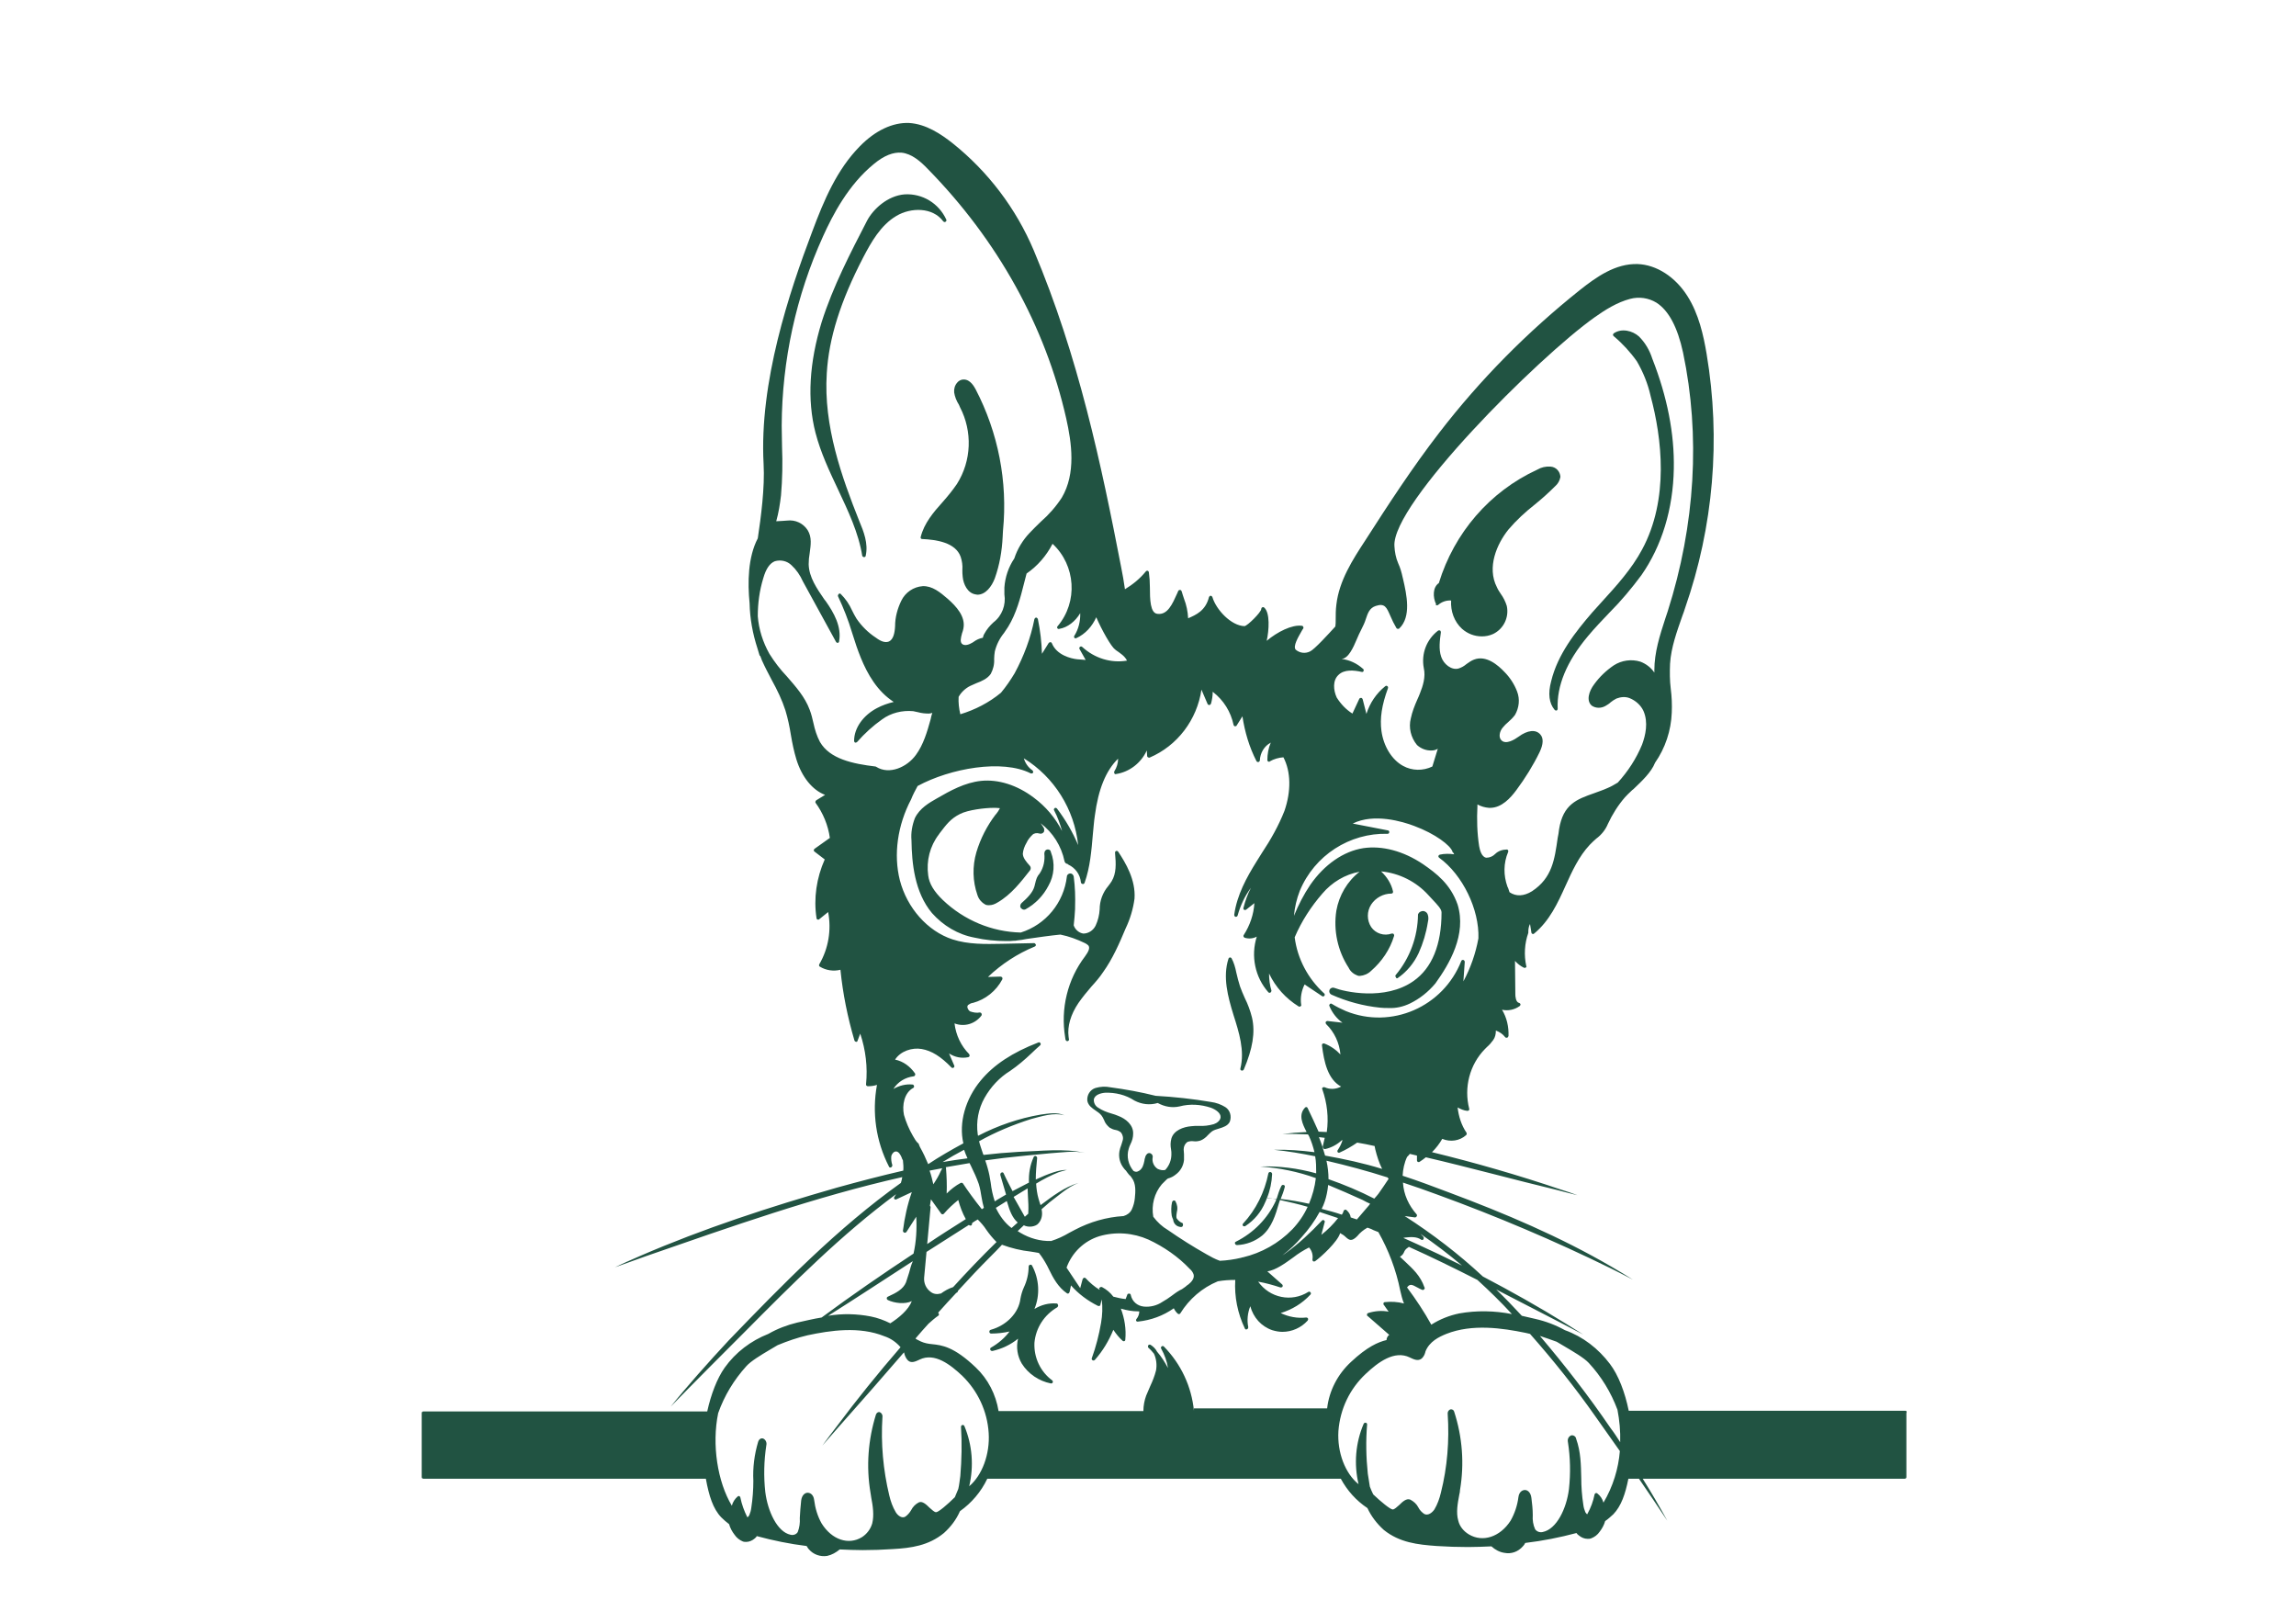 <?xml version="1.0" encoding="utf-8"?>
<!-- Generator: Adobe Illustrator 24.2.3, SVG Export Plug-In . SVG Version: 6.00 Build 0)  -->
<svg version="1.1" id="b44acf22-f84f-45bd-ab7f-ae47c68f3e90"
	 xmlns="http://www.w3.org/2000/svg" xmlns:xlink="http://www.w3.org/1999/xlink" x="0px" y="0px" viewBox="0 0 661.5 475.2"
	 style="enable-background:new 0 0 661.5 475.2; fill: #215342;" xml:space="preserve" height="205" width="290">
<path d="M301.2,248.7c-0.5,0.1-0.8,0.6-0.8,1.2c0.2,2-0.2,4-1.3,5.7l-0.2,0.3c-0.3,0.3-0.5,0.7-0.7,1.1c-0.2,0.6-0.4,1.1-0.5,1.7
	c-0.1,0.3-0.1,0.5-0.2,0.8c-0.5,1.8-2,3.3-3.8,4.9c-0.4,0.4-0.5,1.1-0.1,1.5c0.2,0.2,0.5,0.4,0.8,0.4c0.2,0,0.3,0,0.5-0.1
	c2.9-1.6,5.2-4,6.7-6.9c1.7-3,2-6.6,0.7-9.9C302.2,248.8,301.7,248.6,301.2,248.7z"/>
<path d="M449.8,207.8c0.1,0.1,0.2,0.2,0.4,0.2c0.1,0,0.1,0,0.2,0c0.2-0.1,0.3-0.3,0.3-0.5c-0.3-6.7,2.6-13.8,8.8-21.2
	c2-2.4,4.2-4.7,6.3-6.9c3.4-3.4,6.5-7.1,9.4-11c6-8.6,9.3-19.4,9.5-31.2c0.2-10.2-1.9-21-6.3-32.2c-0.8-2.5-2.1-4.7-3.9-6.5
	c-1.9-1.7-5.1-2.5-7.4-0.9c-0.2,0.2-0.3,0.5-0.1,0.7c0,0,0.1,0.1,0.1,0.1l0.1,0.1c2.5,2.1,4.8,4.6,6.7,7.3c1.8,3.1,3.2,6.5,4,10.1
	c3.3,12.3,5.5,30.2-2.5,45c-3,5.6-7.4,10.5-11.7,15.2c-0.9,1-1.9,2.1-2.8,3.1c-5.1,5.9-10.2,12.4-12.1,20.2
	C447.8,203.1,448.2,205.9,449.8,207.8z"/>
<path d="M357.8,312.8c-0.1,0.3,0.1,0.6,0.4,0.6c0.2,0.1,0.5-0.1,0.6-0.3c2.6-6.1,3.4-10.9,2.4-15.2c-0.5-2-1.2-3.9-2.1-5.7
	c-0.5-1.1-1-2.3-1.4-3.4c-0.4-1.3-0.8-2.7-1.1-4.1c-0.3-1.5-0.7-2.9-1.4-4.2c-0.2-0.2-0.5-0.3-0.7-0.1c-0.1,0.1-0.2,0.2-0.2,0.3
	c-1.7,5.3-0.2,11,1.5,16.5C357.4,302.2,359.1,307.6,357.8,312.8z"/>
<path d="M247.6,163.1L247.6,163.1c0.3,0,0.5-0.2,0.5-0.4c0.8-3.6-0.6-7.1-1.9-10.2c-5.1-12.8-10.5-27.8-9.5-43.2
	c0.6-10.3,4-21.1,10.7-34c2.3-4.4,5.1-9.4,9.7-12.1c4.2-2.5,10.6-2.6,13.7,1.6c0.2,0.2,0.5,0.3,0.7,0.1c0.2-0.1,0.3-0.4,0.2-0.6
	c-2.2-4.8-7-7.7-12.2-7.4c-5,0.4-9.2,4.3-11,7.7c-4.9,9.5-10,19.3-13.3,29.7c-3.6,11.8-4.3,22.7-1.8,32.4c1.5,5.8,4.1,11.3,6.6,16.6
	c2.9,6.2,6,12.6,7.1,19.5C247.2,162.9,247.4,163.1,247.6,163.1z"/>
<path d="M340.7,358L340.7,358c-0.7-0.3-1.2-0.8-1.6-1.4c-0.1-0.6,0-1.2,0.1-1.8c0.3-1.1,0.1-2.2-0.4-3.1c-0.1-0.3-0.5-0.3-0.7-0.2
	c-0.1,0.1-0.2,0.2-0.3,0.4c-0.3,1.3-0.3,2.7-0.1,4c0.1,0.4,0.2,0.7,0.4,1.1c0,0.2,0.1,0.3,0.1,0.5c0.3,1,1.1,1.6,2.1,1.7
	c0.1,0,0.1,0,0.2,0c0.3,0,0.5-0.3,0.5-0.6C341,358.2,340.9,358,340.7,358z"/>
<path d="M403.6,286.4L403.6,286.4c0.1,0,0.2,0,0.3-0.1c2.6-1.8,4.7-4.3,6.1-7.3c1.3-2.9,2.2-5.9,2.7-9.1c0.2-0.8,0.2-1.6-0.1-2.3
	c-0.2-0.5-0.7-0.8-1.2-0.9c-0.6,0-1.2,0.2-1.5,0.8c-0.1,0.1-0.1,0.2-0.1,0.3c-0.1,6.5-2.4,12.7-6.5,17.6c-0.2,0.2-0.2,0.6,0.1,0.7
	C403.3,286.3,403.5,286.4,403.6,286.4z"/>
<path d="M304,381.6L304,381.6c-2.3-0.2-4.5,0.4-6.5,1.6c1.7-4.1,1.4-8.8-0.7-12.7c-0.1-0.3-0.5-0.3-0.7-0.2
	c-0.2,0.1-0.3,0.3-0.3,0.5c0,2.1-0.5,4.2-1.4,6.1c-0.5,1.1-0.8,2.2-1,3.3c-0.5,4.1-4,7.8-8.7,9.1c-0.3,0.1-0.4,0.3-0.4,0.6
	c0,0.3,0.3,0.5,0.5,0.5c1.8,0,3.6-0.2,5.4-0.6c-1.4,1.9-3.3,3.5-5.4,4.7c-0.3,0.1-0.3,0.5-0.2,0.7c0.1,0.2,0.3,0.3,0.6,0.3
	c2.7-0.6,5.3-1.8,7.5-3.6c-0.6,2.5-0.2,5.1,1.1,7.3c1.9,3,5,5.1,8.5,5.8c0,0,0.1,0,0.1,0c0.3,0,0.5-0.2,0.5-0.5
	c0-0.2-0.1-0.3-0.2-0.4c-3.4-2.5-5.4-6.6-5.2-11c0.4-4.4,2.9-8.2,6.7-10.4c0.2-0.2,0.3-0.5,0.2-0.7
	C304.3,381.7,304.2,381.6,304,381.6z"/>
<path d="M275.7,119.2c3.7,7.1,3.4,15.7-0.9,22.5c-1.3,1.9-2.7,3.6-4.2,5.3c-2.7,3-5.4,6.2-6.4,10.2c-0.1,0.3,0.1,0.6,0.4,0.6
	c0,0,0.1,0,0.1,0c4.1,0.2,9.7,1,11.2,5.2c0.4,1.2,0.6,2.5,0.5,3.8c0,0.7,0,1.4,0.1,2.1c0.2,2.1,1.4,4.7,3.7,5.1
	c0.2,0,0.4,0.1,0.6,0.1c2.4,0,4.2-2.4,5.1-4.8c1.4-3.9,2.1-8,2.3-12.2c0-0.7,0.1-1.3,0.1-1.8c1.4-14.3-1.4-28.6-8-41.3
	c-0.4-0.7-1.5-2.9-3.5-2.9c0,0-0.1,0-0.1,0c-0.7,0-1.4,0.4-1.8,0.9c-0.7,0.8-1,1.8-0.9,2.9c0.2,1.3,0.7,2.5,1.4,3.6L275.7,119.2z"/>
<path d="M415.2,177.2c0.2,0,0.3,0,0.5-0.1c1-0.9,2.4-1.4,3.8-1.3c-0.2,3.1,0.9,6.2,3.2,8.3c1.6,1.4,3.6,2.2,5.8,2.2
	c1.1,0,2.2-0.2,3.3-0.7c3.1-1.5,4.7-4.9,4-8.2c-0.4-1.3-1-2.5-1.8-3.6c-0.4-0.6-0.8-1.2-1.1-1.9c-3-5.8,0-12.7,3.4-16.9
	c2.3-2.7,4.9-5.1,7.7-7.3c2.1-1.7,4.1-3.5,6-5.4c0.8-0.7,1.3-1.6,1.5-2.7c-0.1-1.6-1.3-2.9-2.9-3c-1.4-0.1-2.7,0.2-3.9,0.9
	c-13.9,6.4-24.3,18.5-28.8,33.2c-1.8,1.2-1.8,4.1-0.8,6.2C414.9,177.1,415.1,177.2,415.2,177.2z"/>
<path d="M552.5,413h-81c-1.1-5.4-3-10.4-5.5-13.7c-3.4-4.5-7.9-8-13.2-9.9c-2.7-1.5-5.6-2.6-8.7-3.3c-1.3-0.3-2.6-0.6-3.9-0.9
	c-2.4-2.6-4.9-5.2-7.5-7.7c6.2,3.2,12.4,6.4,18.6,9.6c2.2,1.1,5.1,2.7,6.9,3.6c-1.7-1.1-3.4-2.1-5.1-3.2
	c-7.9-4.9-16.1-9.5-24.3-13.8c-7.1-6.6-14.8-12.5-22.9-17.7l3,0.4c0.3,0,0.5-0.2,0.6-0.5c0-0.2,0-0.3-0.1-0.4
	c-2.3-2.6-3.8-5.8-4-9.3c3.4,1.1,6.7,2.3,10,3.5c17.3,6.3,34.3,13.5,50.8,21.6c2.2,1.1,4.4,2.2,6.5,3.3c-2.1-1.3-4.2-2.6-6.3-3.8
	c-15.1-8.8-31.2-15.6-47.5-21.7c-4.5-1.7-9-3.4-13.6-4.9c0.1-1.9,0.5-3.8,1.3-5.5c0.3-0.3,0.6-0.6,0.8-0.9c0.7,0.2,1.4,0.3,2.1,0.5
	l0,1.4c0,0.3,0.2,0.5,0.5,0.5c0.1,0,0.2,0,0.3-0.1c0.6-0.4,1.2-0.8,1.8-1.3c12.9,3,25.6,6.5,38.5,9.6c1.9,0.5,4.2,1.1,5.9,1.5
	c-1.7-0.6-3.3-1.2-5-1.7c-12.4-4.2-24.9-7.8-37.6-10.9c1.2-1.2,2.2-2.5,3-3.9c2.4,1,5.1,0.6,7-1.1c0.2-0.2,0.2-0.5,0.1-0.7
	c-1.5-2.2-2.3-4.8-2.6-7.4c0.9,0.5,1.8,0.9,2.8,1c0.3,0,0.6-0.1,0.6-0.4c0-0.1,0-0.2,0-0.2c-1.6-6.2,0.1-12.9,4.6-17.5
	c0.2-0.2,0.4-0.4,0.6-0.6c0.7-0.6,1.3-1.3,1.8-2c0.6-0.8,0.8-1.8,0.8-2.8c1.1,0.4,2,1,2.7,1.9c0.1,0.2,0.4,0.2,0.6,0.2
	c0.2-0.1,0.3-0.3,0.4-0.5c0.1-2.7-0.5-5.4-1.9-7.7c1.8,0.4,3.7,0,5.2-1.1c0.2-0.2,0.3-0.5,0.1-0.7c-0.1-0.1-0.2-0.2-0.3-0.2
	c-1-0.2-1.1-2-1.1-2.5l-0.1-9.8c0.7,0.8,1.6,1.5,2.6,2c0.3,0.1,0.6,0,0.7-0.2c0.1-0.1,0.1-0.2,0-0.3c-0.7-3.2-0.5-6.6,0.6-9.7
	c0-0.1,0-0.1,0-0.2c0-0.8,0.1-1.7,0.5-2.4l0.4,2.5c0,0.2,0.2,0.3,0.3,0.4c0.2,0.1,0.4,0,0.5-0.1c4.5-3.7,6.9-8.9,9.2-14
	c1.9-4.2,3.9-8.6,7.1-12c0.7-0.7,1.3-1.3,1.9-1.8c1.5-1.1,2.7-2.6,3.4-4.3c1.3-2.8,3-5.5,5-7.8c0.5-0.5,1.1-1.2,1.8-1.8
	c0.2-0.2,0.4-0.4,0.7-0.6l0.1-0.1c2.3-2.2,5.1-4.8,6.2-7.6c3-4.3,4.7-9.4,4.9-14.7c0.1-2.3,0-4.7-0.3-7c-0.3-2.4-0.3-4.9-0.2-7.3
	c0.3-4.8,2-9.4,3.6-14c0.3-0.8,0.6-1.6,0.8-2.3c8.3-23.8,10.5-49.4,6.3-74.4c-0.9-5.4-2.3-11.7-5.6-16.9c-3.6-5.7-9.1-9.2-14.6-9.4
	c-6.5-0.2-12.1,3.8-16.9,7.6c-15.3,12.2-29.2,26.2-41.2,41.8c-7.8,10.1-14.9,21-21.7,31.6c-3.6,5.5-7.6,11.7-8.4,18.7
	c-0.2,1.5-0.2,3-0.2,4.5c0,0.6,0,1.3-0.1,1.9c-2,2.2-6.1,6.7-7.4,7.3c-1.4,0.7-3,0.5-4.2-0.5c-0.9-1,0.8-3.8,1.7-5.4
	c0.2-0.3,0.3-0.6,0.5-0.8c0.1-0.2,0.1-0.3,0-0.5c-0.1-0.2-0.2-0.3-0.4-0.3c-2.9-0.4-7.2,1.8-10.3,4.4c0.7-3.1,1-8.2-0.7-9.7
	c-0.2-0.2-0.4-0.2-0.6-0.1c-0.2,0.1-0.3,0.3-0.3,0.5c0,0.9-4,4.9-4.9,5c-3.9-0.1-8.3-4.8-9.4-8.5c-0.1-0.3-0.4-0.4-0.6-0.4
	c-0.2,0.1-0.3,0.2-0.4,0.4c-1,4-3.8,5.2-6.1,6.2c-0.1-2-0.5-3.9-1.2-5.7c-0.3-0.8-0.5-1.6-0.7-2.2c-0.1-0.2-0.2-0.4-0.5-0.4
	c-0.2,0-0.4,0.1-0.5,0.3l-0.3,0.7c-1.4,3.1-2.8,6.4-5.8,6c-2.1-0.2-2.2-4.2-2.2-7.8c0-1.5-0.1-2.9-0.3-4.4c-0.1-0.3-0.3-0.5-0.6-0.4
	c-0.1,0-0.2,0.1-0.3,0.2c-1.7,2.1-3.8,3.8-6.1,5.2c-0.3-2.2-0.7-4.4-1.1-6.4c-5.8-30-12.5-61.8-25.6-92.8
	c-5.2-12.3-13.4-23.1-23.8-31.4c-3.3-2.6-7.7-5.6-12.7-5.9c-4.8-0.2-9.9,2.2-14.4,6.8c-6.7,6.8-10.5,15.7-14,25.1
	c-6.7,17.7-15.5,44-14.2,67.9c0.4,6.9-0.8,15.8-1.7,21.8c-2.9,5.5-3,13-2.4,19c0.1,4.5,0.9,8.9,2.3,13.2c0.2,0.7,0.4,1.3,0.6,2
	c0,0.1,0.1,0.2,0.2,0.2c0.2,0.4,0.3,0.8,0.5,1.3c0.9,2,1.9,3.9,2.9,5.8c1.6,2.9,3,5.8,4,8.9c0.7,2.3,1.2,4.7,1.6,7.2
	c0.4,2.4,0.9,4.8,1.6,7.1c1.6,5.2,4.7,9,8.4,10.4l-2.6,1.6c-0.2,0.2-0.3,0.5-0.2,0.7c0,0,0,0,0,0c2.2,3,3.7,6.6,4.2,10.3l-4.5,3.2
	c-0.2,0.2-0.3,0.5-0.1,0.7c0,0,0.1,0.1,0.1,0.1l3,2.3c-2.4,5.4-3.3,11.4-2.4,17.2c0,0.3,0.3,0.5,0.6,0.4c0.1,0,0.2,0,0.2-0.1
	l2.6-2.1c1,5.2,0.1,10.7-2.6,15.3c-0.1,0.2-0.1,0.6,0.2,0.7c0,0,0,0,0,0c1.8,1.1,4,1.4,6,0.9c0.7,7,2.1,13.9,4.1,20.7
	c0.1,0.3,0.4,0.4,0.6,0.4c0.2,0,0.3-0.2,0.3-0.3l0.8-2.1c1.6,4.8,2.2,9.8,1.7,14.8c0,0.1,0,0.3,0.1,0.4c0.1,0.1,0.3,0.2,0.4,0.2
	c0.9,0,1.8-0.1,2.7-0.4c-1.5,8.1-0.3,16.5,3.5,23.9c0.1,0.3,0.4,0.4,0.7,0.2c0.2-0.1,0.3-0.4,0.3-0.6c-0.3-0.9-0.4-1.8-0.3-2.7
	c0.2-0.7,0.8-1.4,1.5-1.3c0.7,0.1,1.2,1,1.5,1.7c0.1,0.3,0.2,0.6,0.4,0.9c0.1,1,0.2,2,0.1,3c-6.5,1.5-13,3.2-19.5,5
	c-19.5,5.6-38.9,11.9-57.6,20c-2.3,1-5.5,2.4-7.3,3.3c3.1-1.1,6.2-2.2,9.2-3.3c24.5-8.5,49.6-17.4,74.9-23.1
	c-0.1,0.6-0.2,1.1-0.4,1.7c-18.5,13.2-34.6,29.7-50.4,46.1c-5.6,6-12.7,14-17,19.4c7.1-7.3,14.3-14.5,21.5-21.7
	c14.3-14.4,28.5-28.7,44.5-40.5c-0.2,0.3-0.3,0.5-0.5,0.8c-0.2,0.2-0.1,0.6,0.1,0.7c0.2,0.1,0.3,0.1,0.5,0l4.5-2.1
	c-1.3,3.7-2.1,7.4-2.6,11.3c0,0.3,0.2,0.5,0.5,0.6c0.2,0,0.4-0.1,0.5-0.2l2.9-4.5c0.2,3.6,0,7.3-0.8,10.8
	c-9.1,6-18.1,12.2-26.9,18.7c-2.5,0.4-4.9,1-7.2,1.5c-2.9,0.7-5.8,1.8-8.4,3.3c-5.1,2-9.6,5.4-12.8,9.9c-2.2,3.1-4,7.8-5.1,12.8
	h-83.1c-0.3,0-0.5,0.2-0.5,0.5v18.7c0,0.3,0.2,0.5,0.5,0.5h82.7c0.9,5,2.1,8.8,4.5,11.3c0.7,0.7,1.5,1.4,2.3,2
	c0.3,1.1,0.9,2.2,1.6,3.1c0.6,0.9,1.5,1.6,2.5,2c0.3,0.1,0.6,0.1,0.9,0.1c0.9,0,1.8-0.4,2.5-1c0.2-0.2,0.5-0.4,0.6-0.7h0
	c4.8,1.3,9.7,2.3,14.6,2.9c0.2,0.3,0.4,0.7,0.7,1c1.3,1.5,3.3,2.2,5.3,1.9c1.4-0.3,2.6-1,3.7-1.9c2.2,0.1,4.5,0.2,6.7,0.2
	c2.9,0,5.9-0.1,8.8-0.3c5.4-0.3,10.5-1,15-4.7c2-1.8,3.6-3.9,4.7-6.4c3.4-2.4,6.2-5.7,8-9.5h103.5c1.9,3.5,4.5,6.4,7.8,8.6
	c1.1,2.4,2.8,4.6,4.8,6.4c4.6,3.7,9.9,4.3,15.5,4.7c3.1,0.2,6.1,0.3,9.1,0.3c2.3,0,4.6-0.1,6.9-0.2c1.1,1,2.4,1.7,3.8,1.9
	c2,0.4,4-0.3,5.4-1.9c0.3-0.3,0.5-0.6,0.7-1c5.1-0.6,10.1-1.6,15-2.9l0,0c0.2,0.3,0.4,0.5,0.7,0.7c0.7,0.6,1.6,1,2.6,1
	c0.3,0,0.6,0,0.9-0.1c1.1-0.4,2-1.1,2.6-2c0.7-0.9,1.3-2,1.6-3.1c0.9-0.6,1.6-1.3,2.4-2c2.3-2.4,3.5-5.9,4.4-10.4h3.1
	c2.8,4.1,5.6,8.2,8.3,12.3c-2.3-4.2-4.7-8.3-7.2-12.3h76.7c0.3,0,0.5-0.2,0.5-0.5v-18.7C553,413.2,552.8,413,552.5,413z M406,362.3
	c1.7-0.2,3.4-0.3,4.7,0.6c0.2,0.2,0.6,0.1,0.7-0.1c0.1-0.2,0.1-0.5,0-0.7c-0.3-0.3-0.6-0.6-0.9-0.9c4.2,2.9,8.3,6,12.2,9.3
	c-4.4-2.2-8.8-4.3-13.2-6.3c-1.3-0.6-2.7-1.2-4-1.8L406,362.3z M405.7,366.6c0.2-0.6,0.7-1.1,1.2-1.4c0.1,0,0.1-0.1,0.2-0.2
	c6.7,3,13.4,6.3,20.1,9.7c3.5,3.2,6.9,6.5,10.1,10c-5.1-1-10.3-1.1-15.4-0.2c-2.9,0.6-5.7,1.7-8.2,3.3c-2.1-3.8-4.5-7.4-7.1-10.9
	c0.8-1.1,1.4-0.9,3,0c0.4,0.2,0.9,0.5,1.4,0.7c0.3,0.1,0.6,0,0.7-0.3c0.1-0.1,0.1-0.3,0-0.4c-1.2-3.5-3.5-5.5-5.6-7.5
	c-0.5-0.5-1.1-1-1.6-1.5C405.1,367.6,405.5,367.1,405.7,366.6z M386.5,197.6c1.7-1.7,4.6-1.4,6.8-0.9c0.3,0.1,0.6-0.1,0.6-0.4
	c0-0.2,0-0.4-0.2-0.5c-1.8-1.6-3.9-2.6-6.3-2.9c2-0.1,3.4-3.2,4.5-5.8c0.4-0.9,0.8-1.9,1.3-2.8c0.5-1,1-2,1.3-3
	c0.6-1.8,1.1-3.3,2.9-3.9c2.7-0.9,3.2,0.4,4.3,2.9c0.5,1.2,1.1,2.4,1.8,3.6c0.1,0.1,0.2,0.2,0.4,0.2c0.2,0,0.3,0,0.4-0.1
	c3.6-3.4,2.2-9.9,1.1-14.6v0l-0.1-0.4c-0.3-1.4-0.7-2.8-1.3-4.1c-0.7-1.6-1-3.3-1.1-5c-0.9-12.4,42.1-55.3,58.6-67
	c3.1-2.2,6.6-4.4,10.4-5.4c2.6-0.7,5.4-0.3,7.7,1.1c3.6,2.3,6.2,7.2,7.8,14.6c5.1,24.2,3.6,50.4-4.5,75.8c-0.2,0.7-0.5,1.4-0.7,2.1
	c-1.6,4.9-3.2,9.9-3.2,15.1c0,0.2,0,0.5,0,0.7c-1-1.5-2.5-2.6-4.1-3.2c-2.6-0.8-5.5-0.4-7.8,1.1c-2.2,1.5-4.1,3.3-5.7,5.5
	c-1.6,2.1-2.4,4.9-0.7,6.3c1.2,0.8,2.8,0.8,4.1,0c0.5-0.3,1-0.6,1.4-1c0.5-0.4,1.1-0.8,1.7-1.1c1.3-0.5,2.7-0.6,3.9-0.1
	c1.7,0.7,3.2,2,4,3.7c1.5,3.4,0.6,7.2-0.4,9.9c-1.7,4.1-4.1,7.8-7.1,11.1c-1,0.6-2,1.2-3,1.6c-1.3,0.6-2.6,1-3.9,1.5
	c-5.1,1.8-9.1,3.2-10.3,10.6c-0.1,0.8-0.2,1.7-0.4,2.5c-0.9,6.3-1.6,11.7-7.5,15.6c-2.4,1.5-4.7,1.6-6.6,0.3
	c-0.1-0.4-0.3-0.8-0.4-1.2l-0.2-0.4c-1.2-3.3-1.2-6.9,0.2-10.2c0.1-0.3,0-0.6-0.3-0.7c0,0-0.1,0-0.1,0c-1.2,0-2.5,0.4-3.4,1.3
	c-0.7,0.7-1.6,1.1-2.6,1.1c-1.4-0.2-1.9-2.3-2.1-3.4c-0.6-3.9-0.7-7.8-0.5-11.7c0-0.2,0-0.3,0-0.5c1.1,0.6,2.2,0.9,3.4,1
	c0.1,0,0.2,0,0.3,0c3.4,0,6-2.9,7.7-5.2c2.6-3.5,4.9-7.2,6.8-11.1c1.1-2.3,1.2-4.1,0.2-5.2c-1.3-1.5-3.7-1.3-6.4,0.7
	c-1.1,0.8-3.7,2.4-5,1c-0.9-0.9-0.5-2.7,0.5-3.8c0.4-0.5,0.9-1,1.5-1.5c0.7-0.6,1.4-1.3,2-2.1c1.2-2.1,1.5-4.6,0.6-6.9
	c-0.8-2.1-2.1-4.1-3.7-5.7c-1.8-1.9-5.3-5-8.9-3.6c-0.8,0.3-1.5,0.8-2.2,1.3c-0.7,0.6-1.4,1-2.3,1.3c-2.1,0.6-4.4-1.3-5.1-3.4
	c-0.8-2.3-0.4-4.9-0.1-7.2c0-0.2-0.1-0.4-0.2-0.5c-0.2-0.1-0.4-0.1-0.6,0c-3.4,2.6-5,6.8-4.2,11c0.6,2.6-0.3,5.3-1.1,7.3
	c-0.2,0.6-0.5,1.2-0.8,1.9c-0.8,1.8-1.5,3.6-1.9,5.5c-0.7,2.7,0,5.6,1.8,7.8c1.2,1.1,2.8,1.7,4.4,1.6c0.6,0,1.2-0.2,1.7-0.5
	l-1.6,5.2c-2.7,1.3-5.9,1.3-8.6-0.2c-3.3-1.8-5.7-5.8-6.3-10.2c-0.5-3.7,0.1-7.6,1.9-12.5c0.1-0.3,0-0.6-0.3-0.7
	c-0.2-0.1-0.4,0-0.5,0.1c-2.6,2.1-4.5,4.9-5.5,8.1l-1.1-4.3c-0.1-0.2-0.2-0.4-0.5-0.4c-0.2,0-0.4,0.1-0.5,0.3l-2,4.3
	c-1.9-1.2-3.4-2.8-4.6-4.7C385,202,384.8,199.2,386.5,197.6z M310.9,179.5c0.1,2.3-0.5,4.7-1.7,6.6c-0.2,0.2-0.1,0.6,0.1,0.7
	c0.1,0.1,0.3,0.1,0.5,0c2.6-1.2,4.6-3.4,5.8-6.1c1.6,3.7,4.4,8.7,5.5,9.4l0.2,0.2c1.3,0.9,2.7,1.8,3.3,3.1c-4.7,0.8-9.5-0.7-13.1-4
	c-0.2-0.2-0.5-0.2-0.7,0c-0.2,0.2-0.2,0.4-0.1,0.6l1.8,3.2c-0.8-0.1-1.6-0.1-2.5-0.2c-1.8-0.2-6-1.2-7.4-4.7
	c-0.1-0.2-0.2-0.3-0.4-0.3c-0.2,0-0.4,0.1-0.5,0.2l-2,3.2c-0.1-3.4-0.5-6.8-1.2-10.2c-0.1-0.2-0.3-0.4-0.5-0.4
	c-0.2,0-0.4,0.2-0.5,0.4c-1.1,5.6-3.1,10.9-5.8,15.9c-1.2,2-2.5,3.9-4,5.7c-3.5,2.9-7.6,5-11.9,6.3c-0.4-1.7-0.6-3.4-0.5-5.1
	c0.8-1.4,2-2.5,3.4-3.2c0.6-0.3,1.2-0.5,1.8-0.8c1.6-0.6,3.2-1.3,4.2-2.7c0.7-1.3,1.1-2.8,1-4.4c0-0.7,0.1-1.5,0.2-2.2
	c0.5-2,1.4-3.8,2.7-5.4c0.4-0.6,0.8-1.2,1.2-1.8c2.4-3.9,3.6-8.5,4.7-12.9c0.2-0.9,0.5-1.8,0.7-2.7c3.2-2.2,5.8-5.2,7.6-8.7
	c6.8,6.3,7.5,17,1.5,24.1c-0.2,0.2-0.2,0.4-0.1,0.6c0.1,0.2,0.4,0.3,0.6,0.2C307.2,183.7,309.5,181.9,310.9,179.5z M251.2,224.5
	c-0.1,0-0.1-0.1-0.2-0.1c-6.7-0.8-13.4-2.2-16.3-7.2c-0.9-1.7-1.5-3.6-1.9-5.5c-0.3-1.3-0.6-2.6-1.1-3.9c-1.4-3.8-4.1-6.8-6.7-9.8
	c-1.9-2-3.6-4.2-5.1-6.6c-1.9-3.4-3.1-7.1-3.4-11c0-3.8,0.5-7.5,1.6-11.1c0.8-2.8,1.9-4.4,3.4-5c1.7-0.5,3.6-0.1,4.9,1.2
	c1.4,1.3,2.5,2.9,3.3,4.7l9.7,17.7c0.1,0.2,0.3,0.3,0.5,0.3c0.2,0,0.4-0.2,0.4-0.4c0.8-4.3-1.5-8.4-3.9-11.8l-0.4-0.5
	c-2.2-3.2-4.5-6.5-4.6-10.3c0-1.1,0.1-2.2,0.3-3.3c0.3-2.3,0.7-4.6-0.6-6.7c-1.3-2-3.6-3.1-6-2.8c-0.5,0-0.9,0.1-1.4,0.1
	c-0.6,0-1.2,0.1-1.8,0.1c0.7-2.5,1.1-5,1.4-7.6c0.4-4.7,0.5-9.5,0.3-14.2c0-2-0.1-4.1-0.1-6.2c0.1-19.1,4.2-38,12.1-55.4
	c2.8-6.2,7.4-15.1,14.9-21.2c3-2.5,5.7-3.5,8.1-3.3c3,0.3,5.6,2.6,7.7,4.8c20.4,20.8,34.4,46,40.5,73c1.6,7.1,2.9,16.1-1.3,23.2
	c-1.7,2.6-3.8,5-6.1,7c-1.1,1.1-2.3,2.2-3.3,3.3c-2,2.1-3.6,4.7-4.5,7.5c-1.7,2.5-2.7,5.5-2.9,8.5c0,0.7,0,1.4,0,2
	c0.5,3.1-0.7,6.3-3.2,8.2c-1.1,1-2,2.1-2.7,3.4c-0.2,0.3-0.3,0.7-0.4,1.1c-1,0.2-1.9,0.6-2.7,1.2l-0.3,0.2c-1,0.6-2.3,1.1-3.1,0.4
	c-0.6-0.6-0.4-1.6,0-3.1c0.2-0.5,0.3-0.9,0.4-1.4c0.7-3.5-2.1-6.5-4.6-8.7c-2.2-1.9-4.5-3.8-7.3-3.7c-2.7,0.2-5.1,1.8-6.3,4.3
	c-1.1,2.3-1.8,4.8-1.8,7.4c-0.1,2-0.5,3.9-1.8,4.5c-1,0.4-2.2,0.1-3.8-1.1c-2.3-1.5-4.2-3.4-5.7-5.6c-0.5-0.8-0.9-1.6-1.3-2.4
	c-0.8-1.8-1.9-3.4-3.3-4.8c-0.2-0.2-0.5-0.2-0.7,0.1c-0.1,0.2-0.2,0.4-0.1,0.6c1.6,3.4,3,6.9,4.1,10.6c0.4,1.3,0.9,2.7,1.3,4
	c1.5,4.3,3.7,9.7,7.7,13.7c1,1,2,1.8,3.2,2.6c-1.7,0.4-3.4,1-4.9,1.8c-4,2.1-6.7,5.8-6.7,9.6c0,0.2,0.1,0.4,0.3,0.5
	c0.1,0,0.1,0,0.2,0c0.1,0,0.3-0.1,0.4-0.2c2.2-2.5,4.6-4.7,7.3-6.6c2.6-1.9,5.9-2.7,9.1-2.4c0.5,0.1,0.9,0.2,1.4,0.3
	c1.1,0.3,2.1,0.4,3.2,0.4c0.3,0,0.7-0.1,1-0.2c-0.2,0.6-0.4,1.3-0.5,1.9c-1,3.6-2.1,7.4-4.3,10.4C260.2,224.6,255,226.9,251.2,224.5
	z M261.9,332.5c-1.1-1.9-2-4-2.6-6.1c-0.6-2.9,0.1-6.5,2.7-7.9l0,0c0.3-0.1,0.3-0.5,0.2-0.7c-0.1-0.2-0.2-0.3-0.4-0.3
	c-1.9-0.2-3.9,0.3-5.6,1.3c1.3-2.1,3.5-3.4,5.9-3.7c0.3,0,0.5-0.3,0.5-0.6c0-0.1,0-0.2-0.1-0.3c-1.4-2-3.4-3.5-5.8-4
	c1.6-2.5,5-3.6,7.8-3.1c2.9,0.5,5.6,2.2,8.7,5.4c0.2,0.2,0.5,0.2,0.7,0c0.2-0.2,0.2-0.4,0.1-0.6l-1.5-3.5c1.7,1.1,3.6,1.5,5.6,1.1
	c0.3-0.1,0.5-0.3,0.4-0.6c0-0.1-0.1-0.2-0.1-0.3c-2.4-2.4-3.9-5.6-4.3-9c2.8,1.1,6,0.2,7.9-2.3c0.1-0.2,0.1-0.4,0-0.6
	c-0.1-0.2-0.3-0.3-0.5-0.3c-0.9,0.2-1.9,0-2.8-0.3c-0.4-0.2-0.7-0.7-0.8-1.1c-0.1-0.3,0-0.6,0.2-0.8c0.4-0.3,0.8-0.5,1.3-0.6l0.1,0
	c3.7-1,6.8-3.5,8.6-6.9c0.1-0.3,0-0.6-0.2-0.7c-0.1,0-0.2-0.1-0.3-0.1l-3.7,0.1c4-3.8,8.6-6.8,13.7-8.9c0.2-0.1,0.4-0.3,0.3-0.6
	c-0.1-0.2-0.3-0.4-0.5-0.4l-9.5,0.2c-4.8,0.1-9.8,0.2-14.4-1.3c-7.3-2.4-13.3-9.2-15.4-17.3c-1.9-7.5-0.7-16.1,3.3-23.7
	c0.5-1.3,1.2-2.6,1.9-3.9c9.6-5.2,24.8-7.9,33.1-3.7c0.3,0.1,0.6,0,0.7-0.2c0.1-0.2,0-0.5-0.2-0.7c-1.2-0.8-2.1-2.1-2.5-3.5
	c8.9,5.5,14.8,14.9,15.9,25.4c-1.6-3.8-3.7-7.4-6.2-10.7c-0.2-0.2-0.5-0.3-0.7-0.1c-0.2,0.2-0.3,0.4-0.1,0.7c1,1.9,1.7,3.9,2.3,6
	c-2-3.9-4.8-7.2-8.3-9.8c-4.9-3.7-10.4-5.4-15.4-4.9c-4.8,0.5-9.1,2.9-12.9,5.1c-2.3,1.3-5.1,2.9-6.5,5.8c-0.8,2.1-1.2,4.3-1,6.5
	c0.1,6.7,0.9,15.2,6,21.3c3.3,3.7,7.6,6.3,12.5,7.2c3.1,0.7,6.2,1,9.3,1c0.8,0,1.5,0,2.2-0.1c0.1,0,0.1,0,0.2,0c0.1,0,0.1,0,0.2,0
	l0.6-0.1c0.9-0.1,1.8-0.2,2.6-0.4c3.5-0.5,6.9-1,10-1.3c2.5,0.5,4.9,1.4,7.2,2.5c0.4,0.2,0.7,0.4,1,0.7c0.5,0.7,0.1,1.7-1,3.2
	c-5.1,6.7-7.2,15.3-5.8,23.7c0,0.2,0.1,0.5,0.1,0.7c0.1,0.2,0.3,0.4,0.5,0.4c0,0,0.1,0,0.1,0c0.3-0.1,0.5-0.3,0.4-0.6
	c0-0.2-0.1-0.4-0.1-0.7c-0.4-3,0.6-6.5,2.9-9.9c1.2-1.7,2.5-3.3,3.8-4.8c1.2-1.3,2.4-2.7,3.4-4.2c2.8-3.9,4.8-8.5,6.6-12.8
	c1.3-2.7,2.2-5.7,2.6-8.7c0.4-5.5-2.6-10.5-4.8-13.8c-0.2-0.2-0.5-0.3-0.7-0.1c-0.2,0.1-0.2,0.3-0.2,0.5c0.3,3.2,0.4,6-1,8.3
	c-0.3,0.5-0.7,1-1,1.4c-1.6,1.9-2.5,4.3-2.5,6.8c-0.1,1.7-0.5,3.3-1.2,4.8c-0.7,1.4-2.1,2.3-3.6,2.3c-1.3-0.2-2.4-1.2-2.8-2.4
	c0.2-1.6,0.3-3.2,0.4-4.8c0,0,0-0.1,0-0.1c0-0.1,0-0.3,0-0.4c0.1-3,0-6-0.4-9c-0.1-0.5-0.5-0.9-1-0.9c-0.5,0-1,0.4-1,0.9
	c-0.9,7.7-6.2,14.1-13.5,16.4c-8.5-0.2-16.6-3.6-22.8-9.5c-2.6-2.5-4-4.8-4.3-7.2c-0.6-4.3,0.5-8.6,3.1-12l0.2-0.3
	c2-2.6,3.2-4.3,6-5.7c2.3-1.2,7.3-1.8,9.8-1.8c0.6,0,1.3,0,1.9,0.1c-0.3,0.6-0.7,1.2-1.1,1.7l-0.2,0.2c-2.5,3.3-4.4,7-5.6,11
	c-1.2,4.1-1.1,8.5,0.3,12.5c0.4,1.3,1.3,2.3,2.5,2.9c0.3,0.1,0.6,0.1,0.9,0.1c0.9,0,1.7-0.3,2.5-0.8c4-2.3,6.9-6.1,9.5-9.4
	c0.3-0.4,0.3-1-0.1-1.4c-1-1.1-2-2.3-2-3.5c0.1-1.1,0.5-2.2,1.1-3.2c0.4-0.9,1-1.6,1.7-2.3c0.5-0.5,1.3-0.6,2-0.4
	c0.5,0.2,1.1,0,1.4-0.5c0.1-0.3,0.1-0.7,0-1c-0.3-0.5-0.6-1-1-1.5c3.6,2.7,6.1,6.7,7,11.1c0.1,0.4,0.4,0.8,0.9,0.8
	c0,0.1,0.1,0.1,0.2,0.2c2.1,1,3.5,2.9,3.7,5.2c0,0.2,0.2,0.4,0.5,0.5c0,0,0,0,0.1,0c0.2,0,0.4-0.1,0.5-0.4c1.6-4.5,2-9.4,2.4-14.1
	c0.2-1.8,0.3-3.7,0.6-5.6c1-7.6,3.2-13.1,6.8-16.6c0,1.3-0.4,2.6-1.1,3.7c-0.1,0.2-0.1,0.4,0,0.6c0.1,0.2,0.3,0.3,0.5,0.2
	c3.9-0.6,7.3-3.2,9-6.9l0.1,1.6c0,0.3,0.3,0.5,0.6,0.5c0.1,0,0.1,0,0.1,0c8.2-3.5,13.9-11.1,15.2-19.9l1.8,4.2
	c0.1,0.2,0.3,0.3,0.5,0.3c0.2,0,0.4-0.2,0.5-0.4c0.3-1.1,0.5-2.3,0.5-3.5l0.1,0.1c3.1,2.4,5.2,5.8,6,9.6c0.1,0.3,0.3,0.5,0.6,0.4
	c0.1,0,0.3-0.1,0.3-0.2l1.7-2.7c0.7,4.6,2,9,4.1,13.1c0.1,0.2,0.3,0.3,0.6,0.3c0.2-0.1,0.4-0.3,0.4-0.5c0.1-2.2,1.3-4.2,3.2-5.2
	c-0.7,1.6-1,3.4-1,5.1c0,0.3,0.2,0.5,0.5,0.5c0.1,0,0.2,0,0.2-0.1c1.2-0.7,2.6-1.1,4-1.2c2.2,4.2,2.3,9.9,0.3,15.7
	c-1.7,4.3-4,8.4-6.6,12.3c-0.5,0.8-1,1.6-1.5,2.4c-3,4.8-5.8,9.9-6.6,15.7c0,0.3,0.2,0.6,0.4,0.6c0.3,0,0.5-0.1,0.6-0.4
	c0.8-2.9,2.1-5.7,3.9-8.1c-1,1.9-1.7,3.9-2.2,5.9c-0.1,0.3,0.1,0.6,0.4,0.6c0.2,0,0.3,0,0.4-0.1l2.4-1.9c-0.2,3.3-1.3,6.5-3.1,9.3
	c-0.2,0.2-0.1,0.6,0.1,0.7c0,0,0.1,0.1,0.1,0.1c1.2,0.4,2.5,0.3,3.6-0.3c-1.8,5.7-0.5,11.9,3.4,16.3c0.2,0.2,0.5,0.2,0.7,0
	c0.1-0.1,0.2-0.3,0.2-0.5c-0.5-1.6-0.7-3.3-0.7-5c1.9,4,4.9,7.3,8.6,9.6c0.1,0.1,0.2,0.1,0.3,0.1c0.1,0,0.2,0,0.3-0.1
	c0.2-0.1,0.3-0.3,0.2-0.5c-0.3-2,0.1-4.1,1-5.9l5.1,3.4c0.2,0.2,0.6,0.1,0.7-0.1c0.2-0.2,0.1-0.6-0.1-0.7
	c-4.7-4.3-7.8-10.1-8.6-16.4c2-4.7,4.8-9,8.1-12.8c2.8-3.3,6.6-5.6,10.9-6.4c-3.6,2.8-6,6.9-6.8,11.4c-0.9,5.8,0.4,11.8,3.6,16.7
	c0.5,1.1,1.5,1.9,2.6,2.3c0.2,0.1,0.5,0.1,0.7,0.1c1.2-0.1,2.4-0.6,3.3-1.5c3.1-2.7,5.5-6.2,6.7-10.2c0.1-0.3-0.1-0.6-0.3-0.7
	c-0.1,0-0.2,0-0.4,0c-2.2,0.8-4.7,0-6-1.9c-1.3-2-1.3-4.6,0-6.6c1.3-2,3.6-3.2,5.9-3.2h0c0.3,0,0.5-0.2,0.5-0.5c0,0,0-0.1,0-0.1
	c-0.5-2.3-1.8-4.3-3.5-5.9c5.3,0.5,10.3,3,13.9,7c0.4,0.5,0.9,0.9,1.3,1.4c1.2,1.3,2.5,2.6,2.5,3.6c0,9.5-2.8,16.3-8.2,20.1
	c-8.4,5.9-20.4,3.1-23.2,2c-0.5-0.2-1.1,0-1.4,0.6c-0.2,0.5,0,1.1,0.6,1.4c4.5,2,9.3,3.3,14.2,3.8c0.8,0.1,1.7,0.1,2.6,0.1
	c2.1,0.1,4.2-0.4,6.1-1.3c2.9-1.4,5.4-3.4,7.5-5.9c4.1-5.7,9.2-14.3,6.5-23.1c-2.1-6-6.2-9.1-10.1-11.8c-5.8-3.9-12-5.5-17.5-4.7
	c-5.8,0.9-11.4,4.8-15.5,10.7c-1.9,2.8-3.5,5.9-4.8,9.1c0.2-2.5,0.8-5,1.7-7.3c4.3-10.4,14.6-17,25.7-16.7c0.3,0,0.5-0.2,0.5-0.5
	c0-0.3-0.2-0.5-0.4-0.5l-10.3-2c6.2-3.1,14.6-0.6,18,0.7c6.2,2.3,10.6,5.7,11.2,7.5c0,0.2,0.2,0.3,0.3,0.4l0.2,0.4
	c-1.4-0.2-2.9-0.2-4.2,0.1c-0.3,0.1-0.5,0.4-0.4,0.6c0,0.1,0.1,0.2,0.2,0.3c6.9,5,11.8,15.2,11.5,23.6c-0.8,4.4-2.3,8.7-4.4,12.6
	l0.4-5.7c0-0.3-0.2-0.5-0.5-0.6c-0.2,0-0.4,0.1-0.5,0.3c-5.3,13.5-20.5,20.1-33.8,14.7c-1.4-0.6-2.8-1.3-4.1-2.1
	c-0.2-0.2-0.6-0.1-0.7,0.2c-0.1,0.1-0.1,0.3,0,0.5c0.8,1.9,2.1,3.6,3.8,4.8l-4.4-0.5c-0.2,0-0.4,0.1-0.5,0.3c-0.1,0.2,0,0.4,0.1,0.6
	c2.4,2.3,3.9,5.5,4.2,8.9c-1.3-1.4-2.9-2.5-4.7-3.2c-0.3-0.1-0.6,0-0.7,0.3c0,0.1,0,0.2,0,0.3c0.6,4.8,1.7,9.9,5.6,12
	c-1.5,0.8-3.3,0.9-4.8,0.2c-0.3-0.1-0.6,0-0.7,0.2c-0.1,0.1-0.1,0.3,0,0.4c1.4,4,1.9,8.3,1.3,12.5c-0.8,0-1.6-0.1-2.4-0.1
	c-1-2.3-2.1-4.6-3.2-6.9c-0.1-0.3-0.4-0.4-0.7-0.2c-0.1,0-0.1,0.1-0.1,0.1c-2,2.1-0.7,4.8,0.5,7.1c-2.4,0.1-4.8,0.3-7.1,0.6
	c2.6-0.1,5.1,0,7.5,0.1c0.1,0.2,0.2,0.3,0.3,0.5c0.7,1.5,1.2,3.1,1.6,4.7c-4-0.5-7.9-0.8-11.9-0.7c4.1,0.4,8.1,1.1,12.1,1.9
	c0.3,1.6,0.3,3.3,0.3,5c-5.4-1.5-10.9-2.2-16.4-2c5.6,0.4,11.1,1.5,16.3,3.4c-0.3,2.6-1,5.1-2,7.5c-2.7-0.6-5.5-1.1-8.3-1.4
	c0.5-1.2,0.9-2.3,1.2-3.5c0.1-0.3-0.1-0.6-0.4-0.6c-0.2-0.1-0.5,0.1-0.6,0.3c-0.6,1.2-1,2.5-1.4,3.8c-0.9-0.1-1.8-0.2-2.8-0.3
	c0.9-2.2,1.4-4.6,1.5-7c0-0.3-0.2-0.5-0.5-0.6c-0.3,0-0.5,0.1-0.6,0.4c-1.1,5.5-3.6,10.6-7.4,14.7c-0.2,0.2-0.2,0.5,0,0.7
	c0.1,0.1,0.2,0.1,0.4,0.1c0.1,0,0.2,0,0.3-0.1c2.6-1.7,4.6-4.1,5.8-7c0.2-0.4,0.4-0.9,0.5-1.3c0.9,0.1,1.8,0.3,2.7,0.5
	c0,0.1-0.1,0.3-0.1,0.4c-2.4,5.2-6.5,9.4-11.7,12c-0.3,0.1-0.4,0.4-0.2,0.7c0.1,0.2,0.3,0.3,0.5,0.3h0c2.7-0.1,5.3-1.1,7.4-2.8
	c2.8-2.4,3.9-6,4.9-9.5c0-0.1,0.1-0.2,0.1-0.3c0.1-0.2,0.1-0.4,0.2-0.6c2.7,0.6,5.4,1.2,8.1,2c-1.1,2.4-2.6,4.6-4.5,6.6
	c-4,4.1-9,6.9-14.5,8.2h0c-0.1,0-0.3,0-0.4,0.1c-2.1,0.5-4.2,0.8-6.3,0.9c-1.4-0.5-2.7-1.2-3.9-1.9c-3.9-2.2-7.7-4.6-11.3-7.1
	c-1.7-1-3.1-2.3-4.3-3.9c-0.6-3.4,0.3-6.9,2.5-9.5c0.4-0.4,0.8-0.8,1.2-1.2c0.2-0.2,0.4-0.4,0.6-0.5c0.8-0.2,1.6-0.6,2.2-1.1
	c1.4-1,2.3-2.5,2.5-4.3c0-0.6,0-1.2,0-1.7c0-0.5-0.1-0.9-0.1-1.4c0-0.9,0.4-1.7,1.1-2.2c0.6-0.2,1.2-0.3,1.8-0.2
	c0.7,0.1,1.3,0,2-0.2c0.8-0.3,1.6-0.9,2.2-1.6c0.4-0.4,0.8-0.8,1.2-1.1c0.6-0.4,1.3-0.6,2-0.8c1.3-0.4,2.6-0.8,3.2-2
	c0.6-1.6,0.1-3.4-1.3-4.3c-1.3-0.8-2.7-1.3-4.2-1.5c-5.3-0.9-10.8-1.5-16.2-1.8h0c-4.4-1.1-8.8-1.9-13.3-2.5
	c-1.4-0.3-2.9-0.2-4.3,0.2c-1.6,0.5-2.6,2.1-2.4,3.8c0.3,1.4,1.4,2.1,2.4,2.8c0.6,0.4,1.2,0.8,1.7,1.4c0.3,0.4,0.6,0.9,0.8,1.4
	c0.3,0.9,0.9,1.6,1.6,2.2c0.5,0.3,1.1,0.6,1.8,0.7c0.6,0.1,1.2,0.4,1.6,0.8c0.5,0.7,0.7,1.6,0.4,2.4c-0.1,0.5-0.3,0.9-0.4,1.3
	c-0.2,0.5-0.4,1.1-0.5,1.7c-0.3,1.7,0.1,3.5,1.2,4.9c0.2,0.3,0.4,0.5,0.7,0.8c0.3,0.5,0.7,0.9,1,1.3c0.3,0.2,0.5,0.5,0.7,0.8
	c1.3,1.7,1.1,4.1,0.9,6c-0.1,1.1-0.4,2.2-0.9,3.3c-0.5,1-1.4,1.6-2.4,1.9c-5,0.3-9.8,1.7-14.2,4c-0.6,0.3-1.1,0.6-1.7,0.9
	c-1.7,1-3.4,1.8-5.3,2.4c-3.2,0.1-6.3-0.8-9-2.4c-0.3-0.2-0.5-0.3-0.8-0.5c0.6-0.6,1.2-1.1,1.8-1.7c0.6,0.3,1.2,0.4,1.8,0.4
	c0.7,0,1.5-0.2,2.1-0.6c1.1-0.9,1.6-2.4,1.4-3.9c0-0.2-0.1-0.4-0.1-0.6c0.8-0.7,1.6-1.4,2.3-2c2.3-1.7,5.3-4.5,8.5-5.7
	c-4.1,1.2-7.6,3.9-11.1,6.5c-0.1-0.3-0.2-0.6-0.3-0.9c-0.1-0.3-0.2-0.7-0.3-1c-0.4-1.4-0.6-2.9-0.7-4.4c2.1-1.3,4.3-2.4,6.5-3.3
	c0.8-0.3,1.7-0.5,2.5-0.7c-2.2-0.1-5.4,1.1-9.1,2.8c0-2.1,0.2-4.2,0.4-6.3c0-0.3-0.2-0.5-0.5-0.6c-0.2,0-0.4,0.1-0.5,0.3
	c-1.1,2.4-1.5,4.9-1.4,7.5c-1.6,0.8-3.2,1.7-4.8,2.5c-0.7-1.4-1.6-3-2.6-5.2c-0.1-0.3-0.4-0.4-0.7-0.2c-0.2,0.1-0.3,0.4-0.3,0.6
	l1.7,5.8c-1.1,0.7-2.3,1.3-3.3,2c-0.6-1.8-1-3.7-1.2-5.5c-0.2-1.4-0.5-2.9-0.9-4.3c-0.2-0.7-0.4-1.4-0.7-2.2
	c1.8-0.2,3.6-0.5,5.3-0.7c4.6-0.5,9.3-1,13.9-1.4c3.3-0.2,6.7-0.8,10-0.1c-6.2-1.4-13.1-0.5-19.4-0.3c-3.5,0.2-6.9,0.5-10.3,0.9
	c0-0.1,0-0.1-0.1-0.2c-0.4-1.3-0.9-2.5-1.2-3.8c4.8-2.7,9.9-4.8,15.2-6.5c3.1-0.8,6.6-2,9.8-1.1c-2.2-1-4.7-0.5-7-0.2
	c-6.4,1.1-12.5,3.2-18.3,6.2c0-0.2-0.1-0.3-0.1-0.5c-0.5-3.7,0.2-7.4,2-10.6c1.8-3.2,4.4-6,7.5-7.9c2.2-1.5,4.3-3.3,6.3-5.2
	c0.8-0.8,1.7-1.6,2.5-2.3c0.2-0.2,0.2-0.5,0-0.7c-0.1-0.2-0.4-0.2-0.6-0.1c-7.5,2.9-13,6.5-16.8,11.1c-4.5,5.4-6.5,12.4-5.1,18.4
	c-3.5,1.9-7,3.9-10.3,6.1c-0.7-1.7-1.5-3.4-2.4-5c-0.1-0.3-0.3-0.6-0.4-1C262.8,334.2,262.4,333.3,261.9,332.5z M382.2,357.2
	c-0.2-0.1-0.4,0-0.5,0.1c-3.3,3.5-6.8,6.8-10.7,9.6c-0.3,0.2-0.6,0.4-0.9,0.6c2.1-1.6,4-3.4,5.7-5.4c2-2.2,3.8-4.7,5.2-7.3
	c1.8,0.6,3.6,1.2,5.4,1.8c-1.4,1.8-3.1,3.5-4.9,4.9l0,0l1-3.8C382.6,357.6,382.4,357.3,382.2,357.2z M382.1,336.2
	c0.1,0.1,0.3,0.2,0.5,0.2c1.8-0.4,3.5-1.3,4.9-2.6l0.2,0c-0.3,1-0.8,2-1.4,2.9c-0.2,0.2-0.1,0.6,0.1,0.7c0.2,0.1,0.3,0.1,0.5,0
	c1.8-0.8,3.5-1.8,5.1-2.9c1.7,0.3,3.4,0.6,5.1,1c0.1,0.3,0.1,0.7,0.2,1c0.5,2,1.1,3.9,2,5.7c-5.5-1.7-11.1-2.9-16.7-3.9
	c-0.5-1.8-1.1-3.7-1.8-5.4c0.6,0.1,1.2,0.1,1.7,0.2c-0.2,0.9-0.4,1.7-0.6,2.6h0C382,335.9,382,336.1,382.1,336.2z M381.6,353.9
	c0.7-1.4,1.2-2.9,1.5-4.4c0.2-0.9,0.3-1.7,0.4-2.6c3.4,1.4,6.8,2.9,10.1,4.4c0.7,0.4,1.5,0.8,2.2,1.1c-0.2,0.2-0.3,0.4-0.3,0.4
	l-3.6,4.2c-0.6-0.2-1.2-0.4-1.8-0.6c-0.1-0.9-0.6-1.6-1.3-2.2c-0.1-0.1-0.3-0.1-0.5,0c-0.2,0.1-0.3,0.2-0.3,0.4
	c-0.1,0.4-0.3,0.7-0.5,1C385.5,354.9,383.5,354.4,381.6,353.9z M383.6,345.2L383.6,345.2c0-1.8-0.2-3.6-0.6-5.4c6,1.4,12,3,17.9,4.9
	c0.1,0.1,0.2,0.3,0.3,0.4c-1,1.5-2,3-3,4.4c-0.2,0.3-0.7,0.8-1.2,1.4C392.7,348.7,388.2,346.8,383.6,345.2z M316.5,377.2
	c0,0.1,0.1,0.3,0.1,0.4c-1.5-0.9-2.9-2.1-4.1-3.4c-0.2-0.2-0.5-0.2-0.7,0c-0.1,0.1-0.1,0.2-0.2,0.3l-0.7,2.6l-4-6
	c1.6-4.4,5.1-7.8,9.6-9.2c4.8-1.4,9.9-1,14.4,1c4.5,2.1,8.7,5,12.1,8.6c0.5,0.4,0.9,1,1.1,1.6c0.3,1.1-0.6,2.2-1.5,2.9
	c-0.3,0.2-0.6,0.4-0.9,0.7c-0.3,0.2-0.7,0.5-1,0.7c-0.2,0.1-0.4,0.2-0.6,0.3c-0.9,0.5-1.7,1.1-2.5,1.7c-0.8,0.6-1.7,1.2-2.6,1.7
	c-1.6,1.1-3.6,1.6-5.5,1.4c-1.9-0.2-3.4-1.5-3.8-3.4c0-0.2-0.2-0.4-0.5-0.4h0c-0.2,0-0.5,0.1-0.5,0.3l-0.5,1.3
	c-1.2-0.1-2.4-0.4-3.6-0.7c-0.9-1.2-2-2.1-3.3-2.8c-0.3-0.1-0.6,0-0.7,0.2C316.4,376.9,316.4,377,316.5,377.2z M322.1,326.7
	c-0.7-0.3-1.3-0.5-2-0.7c-1.4-0.4-2.7-0.9-3.9-1.7c-0.9-0.5-1.4-1.5-1.3-2.5c0.3-1.3,2-1.8,3.3-1.9c3-0.1,6,0.6,8.6,2.3
	c2.1,1.1,4.5,1.4,6.8,0.7c2,1.1,4.2,1.5,6.4,1c3-0.8,6.2-0.6,9.2,0.4c1.3,0.5,2.9,1.5,2.8,2.8c-0.1,1-1.1,1.7-2,2
	c-1.4,0.4-2.9,0.6-4.4,0.5c-0.7,0-1.5,0-2.2,0.1c-2.3,0.2-5.1,1.2-5.8,3.6c-0.3,1.1-0.3,2.1-0.1,3.2c0.1,0.5,0.1,0.9,0.1,1.4
	c0,1.7-0.6,3.3-1.8,4.6c-0.8,0.2-1.5,0-2.2-0.3c-1.1-0.7-1.7-2-1.5-3.3c0.1-0.3,0-0.6-0.1-0.8c-0.1-0.2-0.4-0.4-0.6-0.5
	c-0.3-0.1-0.7,0-0.9,0.2c-0.3,0.3-0.5,0.6-0.6,1.1c-0.1,0.3-0.2,0.6-0.2,0.9c-0.1,0.6-0.3,1.2-0.5,1.7c-0.3,0.7-0.9,1.3-1.6,1.5
	c-0.4,0.1-0.7,0-1.1-0.2c-1.5-1.8-2.1-4.2-1.4-6.5c0.1-0.4,0.3-0.9,0.5-1.3c0.5-1,0.8-2,0.8-3.1
	C326.5,329.3,324.2,327.5,322.1,326.7z M266.9,353c0.1-0.7,0.2-1.4,0.3-1.9l3,4.2c0.1,0.1,0.2,0.2,0.4,0.2c0.2,0,0.3-0.1,0.4-0.2
	c1.3-1.5,2.7-2.8,4.2-4c0.5,1.9,1.2,3.8,2.2,5.6l0,0c-3.8,2.4-7.6,4.8-11.3,7.3c0.5-5.4,1-10.9,1-10.9
	C267,353.2,267,353.1,266.9,353z M266.8,342.7c1.2-0.2,2.5-0.5,3.7-0.7c-0.1,0.2-0.2,0.5-0.4,0.8l0,0c-0.6,1.4-1.4,2.7-2.2,3.9
	C267.6,345.4,267.3,344.1,266.8,342.7z M281.2,346.6c0.4,1.3,0.6,2.5,0.8,3.8c0.2,1.1,0.4,2.2,0.7,3.2l-0.6,0.4
	c-2.1-2.6-4.4-5.8-5.5-7.5c-0.1-0.2-0.4-0.3-0.7-0.2c-1.5,0.8-2.9,1.9-4.1,3.1c0.1-2.5,0-5-0.2-7.5c0-0.1,0-0.1-0.1-0.2
	c2.3-0.4,4.7-0.8,7-1.2c0.1,0.3,0.3,0.5,0.4,0.8l0,0C279.8,343.1,280.6,344.9,281.2,346.6z M270.6,340.2c2.1-1.3,4.2-2.5,6.3-3.6
	c0.3,0.8,0.6,1.7,1,2.5C275.4,339.4,273,339.8,270.6,340.2z M278.3,358.6c0.1,0.1,0.3,0.2,0.5,0.2c0.2,0,0.4-0.2,0.4-0.4
	c0-0.1,0.1-0.3,0.1-0.4c0.5-0.3,1-0.7,1.6-1c0.9,0.9,1.8,1.9,2.5,3c0.9,1.3,1.9,2.5,3,3.6c-4.4,4.3-8.6,8.7-12.7,13.2
	c-1.3,0.4-2.5,1.1-3.6,1.9c-0.1,0-0.1,0-0.2,0c-1,0.3-2.1,0.1-2.9-0.6c-1.2-0.9-1.9-2.4-1.8-4c0.1-1.1,0.4-4.1,0.7-7.6
	C270,363.9,274.1,361.3,278.3,358.6z M286.2,353.6c1.1-0.7,2.1-1.3,3.2-2l0.2,0.6c0.6,2.1,1.4,4.3,3,5.7c-0.6,0.5-1.2,1.1-1.8,1.6
	C288.8,358,287.3,355.9,286.2,353.6z M291.4,350.4c1.4-0.8,2.7-1.7,4.1-2.5c0,0.8,0.1,1.5,0.1,2.3c0.1,1.6,0.2,3.2,0.1,4.7
	c0,0.1,0,0.3,0,0.4c-0.3,0.3-0.7,0.6-1,0.9c-0.1-0.1-0.2-0.3-0.3-0.5l-2.2-3.9C291.9,351.3,291.6,350.8,291.4,350.4z M261.9,369.2
	L261.9,369.2c-0.5,1.1-0.8,2.3-1.1,3.4c-0.3,0.9-0.6,1.9-0.9,2.8c-0.8,2-2.9,3.1-5.1,4.1l-0.2,0.1c-0.3,0.1-0.4,0.4-0.3,0.7
	c0.1,0.1,0.1,0.2,0.3,0.3c1.9,0.9,5,1.3,7,0.3c-1,2.6-3.8,4.9-6.3,6.5c-1.8-0.9-3.7-1.6-5.7-2c-4.1-0.8-8.4-0.9-12.5-0.2
	C245.5,379.9,253.7,374.5,261.9,369.2z M278.4,435.1c1.4-5.9,0.9-12.1-1.4-17.6c-0.1-0.3-0.4-0.4-0.7-0.3c-0.2,0.1-0.3,0.3-0.3,0.5
	c0.3,4.8,0.2,9.6-0.2,14.4c-0.2,1.3-0.3,2.6-0.6,3.8c-0.3,0.8-0.7,1.6-1,2.4c-2.1,2.1-4.8,4.4-5.5,4.4h0c-0.5,0-1.2-0.7-1.9-1.3
	c-1-1-2.1-2-3.1-1.6c-1,0.5-1.8,1.3-2.3,2.3c-0.4,0.7-1,1.4-1.7,1.9c-1,0.6-2.2-0.3-2.8-1.3c-0.9-1.5-1.5-3.2-1.9-4.9
	c-1.8-7.5-2.5-15.3-2-23c0.1-0.6-0.3-1.2-0.8-1.4c-0.5-0.1-0.9,0.2-1.1,0.7c-2.3,7.4-2.9,15.2-1.6,22.9c0.1,0.4,0.1,0.8,0.2,1.3
	c0.5,2.6,0.9,5.3,0.3,7.7c-0.5,1.7-1.6,3.1-3,4c-3.9,2.4-8.8,0.8-11.8-4c-1.2-2.1-1.9-4.5-2.2-6.9c-0.2-1.6-1.2-2.1-1.9-2.1
	c-0.8,0-1.7,0.7-1.9,2.3c-0.2,1.7-0.3,3.4-0.4,5.1c0.1,1.4-0.1,2.8-0.6,4.1c-0.4,0.7-1.3,1-2.1,0.8c-3.9-0.8-6.7-6.9-7.4-12.5
	c-0.5-4.5-0.4-9.1,0.3-13.7c0.2-0.8-0.2-1.7-1-2c-0.5-0.1-1.1,0.1-1.4,1c-1.1,3.7-1.6,7.6-1.4,11.4c0,2.6-0.2,5.3-0.6,7.9
	c-0.1,0.8-0.3,1.5-0.6,2.2c-0.1,0.2-0.3,0.4-0.5,0.6c0,0,0-0.1-0.1-0.1c-0.9-1.8-1.6-3.7-2-5.7c0-0.2-0.2-0.3-0.3-0.4
	c-0.2-0.1-0.4,0-0.5,0.1c-0.8,0.7-1.4,1.6-1.7,2.7c-4.2-7-5.9-17.9-4-27.1c1.8-5.1,4.6-9.7,8.2-13.7c1.3-1.5,4.3-3.3,7-4.9
	c0.8-0.5,1.5-0.9,2.2-1.3c2.9-1.2,5.8-2.2,8.8-2.9c6.6-1.4,15.1-2.7,22.5,0.3c1.8,0.6,3.4,1.7,4.7,3.2c-6.5,7.5-12.8,15.3-18.7,23.2
	c-1.4,1.8-2.9,3.8-4.2,5.6c1.6-1.9,3.3-3.7,4.9-5.6c6.4-7.2,12.7-14.4,19-21.7c0,0.1,0.1,0.2,0.1,0.3l0.1,0.4c0.2,0.6,0.5,1.2,1,1.7
	c1,0.9,2.3,0.2,3.2-0.2l0.2-0.1c4.4-2.1,9,1.5,12.5,4.8c4.5,4.4,7.3,10.3,7.7,16.7C284.5,425.7,282.2,431.9,278.4,435.1z M344.2,413
	c-0.7-7.1-3.8-13.7-8.8-18.8h0c-0.2-0.2-0.5-0.2-0.7,0c-0.2,0.2-0.2,0.4-0.1,0.6c1,1.8,1.7,3.7,2,5.7c-0.9-1.7-1.9-3.3-3.2-4.8
	c-0.4-0.8-1.1-1.5-1.9-2c-0.2-0.1-0.6-0.1-0.7,0.2c-0.1,0.2-0.1,0.5,0.1,0.7c0.6,0.5,1.1,1.1,1.6,1.7c0.7,1.5,0.9,3.3,0.6,4.9
	c-0.4,1.6-1,3.1-1.7,4.6c-0.4,0.9-0.8,1.8-1.2,2.8c-0.5,1.4-0.8,2.9-0.8,4.5H287c-0.8-4.9-3.1-9.4-6.7-12.8
	c-6.4-6.1-9.9-6.5-12.8-6.8c-1.1-0.1-2.2-0.3-3.3-0.8c-0.5-0.3-1.1-0.5-1.5-0.8c0-0.1,0.1-0.1,0.1-0.2c1.2-1.4,2.4-2.8,3.7-4.2
	c0.9-0.8,1.8-1.6,2.8-2.3c0.2-0.1,0.3-0.3,0.2-0.6c0-0.1-0.1-0.2-0.2-0.3c1.8-2,3.5-3.9,5.3-5.8c0.3-0.1,0.5-0.3,0.5-0.6
	c3.1-3.4,6.3-6.8,9.6-10.1c1.1-1.1,2.2-2.2,3.3-3.4c2.7,1,5.6,1.7,8.4,2c0.8,0.1,1.7,0.3,2.4,0.4c0.9,1.1,1.7,2.4,2.4,3.7l0.5,1
	c1.3,2.7,2.8,5.4,5.3,7.1c0.2,0.2,0.6,0.1,0.7-0.2c0-0.1,0.1-0.1,0.1-0.2l0.4-1.9c2.2,2.5,4.9,4.5,7.9,6c0.3,0.1,0.6,0,0.7-0.2
	c0,0,0-0.1,0-0.1l0.4-1.6c0.3,2.3,0.2,4.6-0.2,6.9c-0.6,3.5-1.5,7-2.7,10.3c-0.1,0.2,0,0.5,0.2,0.6c0.1,0,0.2,0.1,0.3,0.1
	c0.1,0,0.3-0.1,0.4-0.2c2.3-2.6,4.1-5.6,5.4-8.8c0.8,1.2,1.7,2.3,2.7,3.2c0.2,0.2,0.5,0.2,0.7,0c0.1-0.1,0.1-0.2,0.1-0.3
	c0.3-3.1-0.2-6.2-1.3-9.1c1.7,0.5,3.4,0.8,5.1,0.8h0.3c0,0.8-0.3,1.6-0.8,2.2c-0.2,0.2-0.2,0.6,0,0.7c0.1,0.1,0.2,0.1,0.3,0.1h0.1
	c3.8-0.4,7.4-1.7,10.5-3.9c0.3,0.6,0.7,1.2,1.2,1.6c0.2,0.2,0.6,0.1,0.7-0.1c0,0,0,0,0,0c2.6-4.2,6.4-7.5,11-9.4
	c1.7-0.3,3.4-0.4,5.1-0.4c-0.3,4.9,0.7,9.8,2.8,14.2c0.1,0.3,0.4,0.4,0.7,0.2c0.2-0.1,0.3-0.3,0.3-0.6c-0.4-2-0.2-4.1,0.6-6.1
	c0.9,3.3,3.2,5.9,6.4,7c1,0.3,2,0.5,3,0.5c2.8,0,5.5-1.2,7.4-3.3c0.1-0.2,0.2-0.4,0.1-0.6c-0.1-0.2-0.3-0.3-0.5-0.3
	c-2.6,0.3-5.2-0.2-7.5-1.3c3.3-1,6.3-2.8,8.7-5.4c0.2-0.2,0.2-0.5,0-0.7c-0.2-0.2-0.4-0.2-0.6-0.1c-4.9,3.1-11.3,1.8-14.7-3
	c2.2,0.4,4.4,1,6.5,1.7c0.1,0,0.1,0,0.2,0c0.3,0,0.5-0.2,0.5-0.5c0-0.2-0.1-0.3-0.2-0.4l-4.3-3.8c2.5-0.4,5.1-2.3,7.6-4.1
	c1.4-1.1,3-2.1,4.6-2.9c0.9,1,1.2,2.3,1,3.5c0,0.3,0.1,0.6,0.4,0.6c0.1,0,0.3,0,0.4-0.1c1.7-1.2,6.6-5.7,7.3-8.2
	c0.6,0.3,1.2,0.7,1.7,1.2c1,0.9,1.7,1.3,3.3-0.3c0.8-1,1.9-1.9,3-2.5c0.6,0.2,1.2,0.4,1.7,0.7c0.5,0.2,1,0.4,1.5,0.6
	c3,5.3,5.2,11.1,6.4,17.1c0.3,1.3,0.6,2.6,1.1,3.8c-1.8-0.5-3.8-0.6-5.6-0.4c-0.3,0-0.5,0.3-0.4,0.6c0,0.1,0,0.2,0.1,0.2l1.4,2
	c-2-0.4-4.1-0.2-6,0.4c-0.3,0.1-0.4,0.4-0.3,0.7c0,0.1,0.1,0.2,0.2,0.2l6.3,5.5c-0.2,0.1-0.4,0.3-0.5,0.5c-0.2,0.3-0.3,0.6-0.3,1
	c-2.5,0.6-5.7,2-10.4,6.4c-3.9,3.6-6.4,8.4-7,13.6H344.2z M464.1,439.9c-0.3-1.1-0.9-2-1.8-2.7c-0.2-0.2-0.6-0.1-0.7,0.1
	c0,0.1-0.1,0.1-0.1,0.2c-0.4,2-1.1,3.9-2.1,5.7c0,0,0,0.1-0.1,0.1c-0.2-0.2-0.4-0.4-0.5-0.6c-0.3-0.7-0.5-1.4-0.6-2.2
	c-0.4-2.6-0.6-5.2-0.6-7.9c-0.1-3.7-0.1-7.5-1.5-11.4c-0.1-0.7-0.8-1.1-1.4-1c-0.8,0.3-1.2,1.1-1,2c0.7,4.5,0.8,9.1,0.3,13.7
	c-0.7,5.7-3.6,11.8-7.7,12.6c-0.8,0.2-1.7-0.1-2.2-0.8c-0.6-1.3-0.8-2.7-0.7-4.1v-0.1c0-1.7-0.2-3.4-0.4-5c-0.2-1.6-1.1-2.3-1.9-2.3
	h0c-0.7,0-1.7,0.5-1.9,2.1c-0.3,2.4-1.1,4.8-2.3,6.9c-3.1,4.8-8.2,6.4-12.2,4c-1.5-0.9-2.7-2.3-3.1-4c-0.7-2.4-0.2-5,0.3-7.7
	c0.1-0.4,0.2-0.8,0.2-1.3c1.3-7.7,0.7-15.5-1.7-22.9c-0.1-0.5-0.6-0.8-1.1-0.7c-0.6,0.2-0.9,0.8-0.8,1.4c0.5,7.7-0.1,15.5-2,23
	c-0.4,1.7-1,3.4-1.9,4.9c-0.7,1-1.9,1.9-3,1.3c-0.7-0.5-1.3-1.1-1.7-1.9c-0.5-1-1.4-1.8-2.4-2.3c-1.1-0.4-2.2,0.6-3.2,1.6
	c-0.7,0.6-1.4,1.3-1.9,1.3h0c-0.7,0-3.5-2.3-5.7-4.4c-0.4-0.8-0.7-1.5-1-2.3c-0.2-1.2-0.4-2.5-0.6-3.8c-0.5-4.8-0.6-9.6-0.2-14.4
	c0-0.3-0.2-0.5-0.5-0.5c-0.2,0-0.4,0.1-0.5,0.3c-2.4,5.6-2.9,11.8-1.5,17.7c-3.9-3.1-6.3-9.3-5.9-15.6c0.5-6.4,3.3-12.3,8-16.7
	c3.6-3.4,8.4-7,12.9-4.8l0.2,0.1c0.9,0.4,2.2,1.1,3.3,0.2c0.5-0.5,0.8-1,1-1.7l0.1-0.4c1.2-2.9,3.9-4.2,6.1-5.1
	c7.6-3,16.4-1.7,23.2-0.3c0.4,0.1,0.9,0.2,1.3,0.3c6.8,7.7,13.2,15.7,19.1,24.1c2.4,3.4,4.8,6.8,7.2,10.2
	C468.5,429.9,466.9,435.2,464.1,439.9z M469,422.2c-0.9-1.4-1.8-2.8-2.8-4.1c-6.4-9.4-13.4-18.4-20.7-27c1.6,0.5,3.2,1.1,4.9,1.7
	c0.7,0.4,1.4,0.8,2.2,1.3c2.7,1.6,5.8,3.4,7.2,4.9c3.7,4,6.5,8.6,8.4,13.7C468.8,415.8,469.1,419,469,422.2z"/>
</svg>
